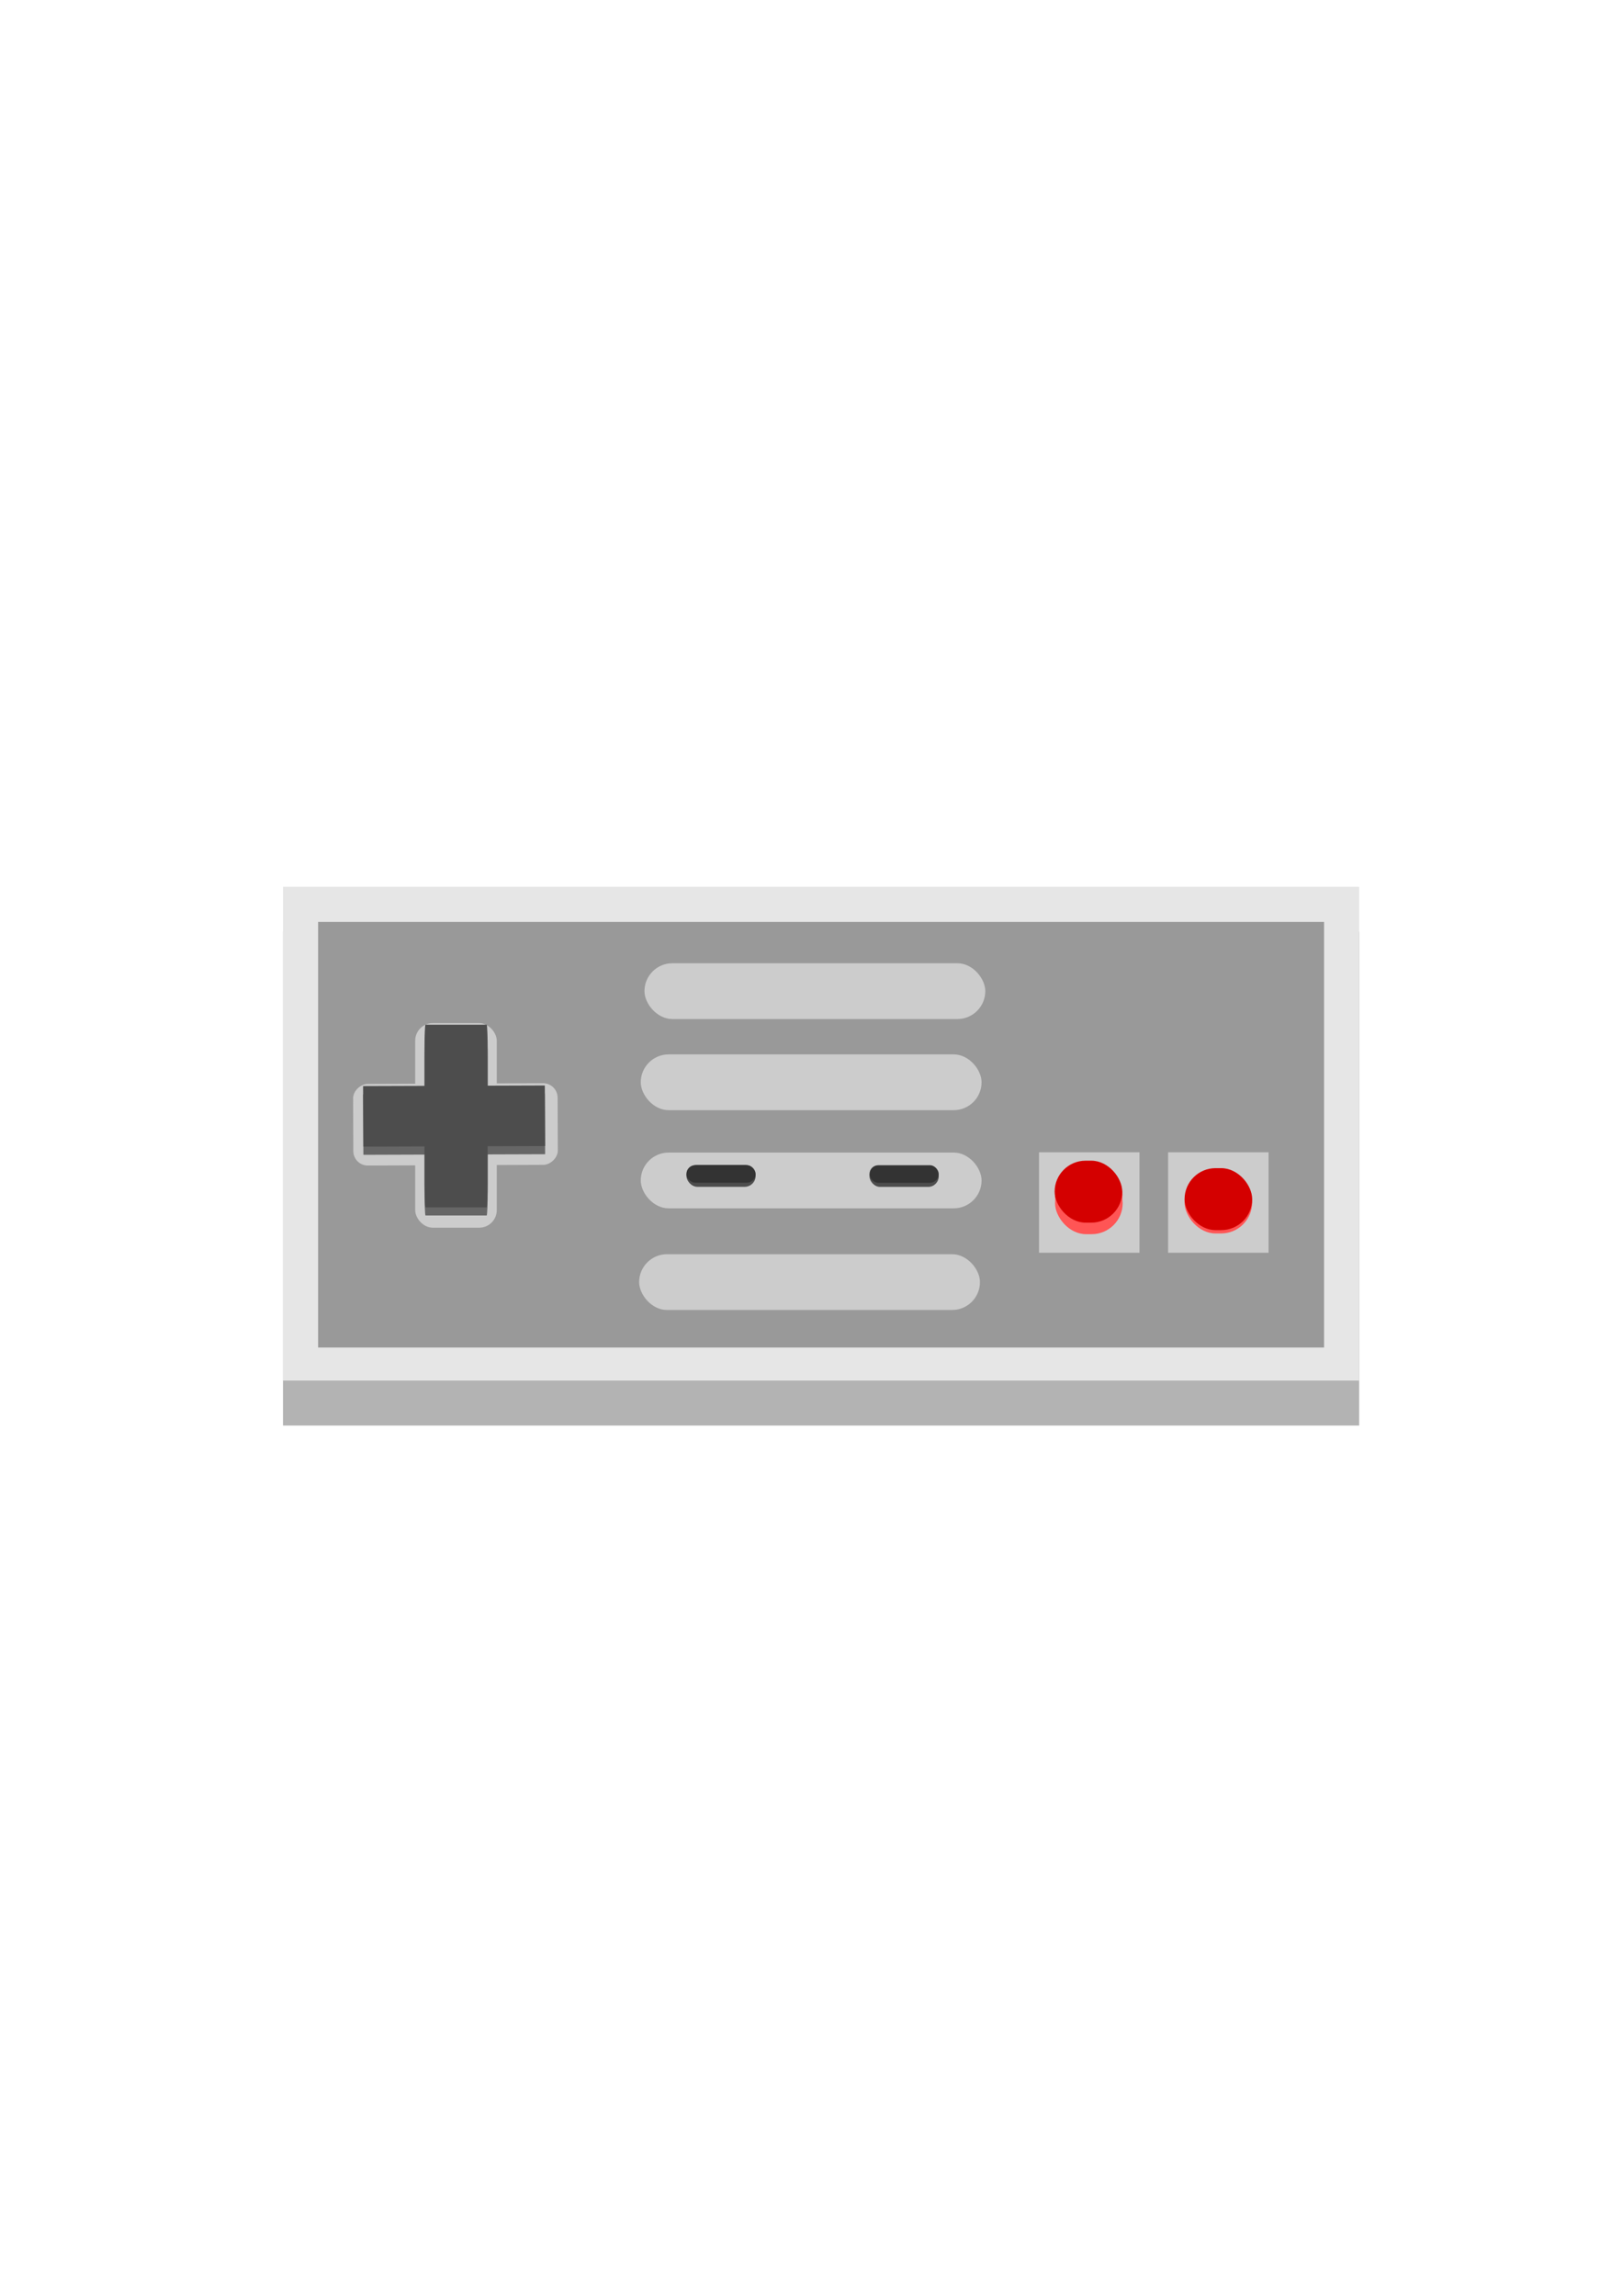 <?xml version="1.0" encoding="UTF-8" standalone="no"?>
<!-- Created with Inkscape (http://www.inkscape.org/) -->

<svg
   xmlns:dc="http://purl.org/dc/elements/1.1/"
   xmlns:cc="http://creativecommons.org/ns#"
   xmlns:rdf="http://www.w3.org/1999/02/22-rdf-syntax-ns#"
   xmlns:svg="http://www.w3.org/2000/svg"
   xmlns="http://www.w3.org/2000/svg"
   xmlns:sodipodi="http://sodipodi.sourceforge.net/DTD/sodipodi-0.dtd"
   xmlns:inkscape="http://www.inkscape.org/namespaces/inkscape"
   width="210mm"
   height="297mm"
   viewBox="0 0 210 297"
   version="1.1"
   id="svg6545"
   sodipodi:docname="games2.svg"
   inkscape:version="0.92.3 (2405546, 2018-03-11)">
  <defs
     id="defs6539" />
  <sodipodi:namedview
     id="base"
     pagecolor="#ffffff"
     bordercolor="#666666"
     borderopacity="1.0"
     inkscape:pageopacity="0.0"
     inkscape:pageshadow="2"
     inkscape:zoom="7.9195959"
     inkscape:cx="566.03946"
     inkscape:cy="528.49494"
     inkscape:document-units="mm"
     inkscape:current-layer="layer1"
     showgrid="false"
     inkscape:window-width="1920"
     inkscape:window-height="1027"
     inkscape:window-x="-8"
     inkscape:window-y="-8"
     inkscape:window-maximized="1" />
  <g
     inkscape:label="Layer 1"
     inkscape:groupmode="layer"
     id="layer1">
    <rect
       style="opacity:1;vector-effect:none;fill:#b3b3b3;fill-opacity:1;stroke:none;stroke-width:0.265;stroke-linecap:butt;stroke-linejoin:miter;stroke-miterlimit:4;stroke-dasharray:none;stroke-dashoffset:0;stroke-opacity:1"
       id="rect6853"
       width="139.247"
       height="63.877"
       x="36.616"
       y="120.543" />
    <rect
       style="opacity:1;vector-effect:none;fill:#e6e6e6;fill-opacity:1;stroke:none;stroke-width:0.265;stroke-linecap:butt;stroke-linejoin:miter;stroke-miterlimit:4;stroke-dasharray:none;stroke-dashoffset:0;stroke-opacity:1"
       id="rect6547"
       width="139.247"
       height="63.877"
       x="36.616"
       y="114.722" />
    <rect
       style="opacity:1;vector-effect:none;fill:#999999;fill-opacity:1;stroke:none;stroke-width:0.265;stroke-linecap:butt;stroke-linejoin:miter;stroke-miterlimit:4;stroke-dasharray:none;stroke-dashoffset:0;stroke-opacity:1"
       id="rect6551"
       width="130.16"
       height="55.058"
       x="41.16"
       y="119.266" />
    <rect
       style="opacity:1;vector-effect:none;fill:#cccccc;fill-opacity:1;stroke:none;stroke-width:0.265;stroke-linecap:butt;stroke-linejoin:miter;stroke-miterlimit:4;stroke-dasharray:none;stroke-dashoffset:0;stroke-opacity:1"
       id="rect6553"
       width="44.099"
       height="7.216"
       x="83.388"
       y="124.611"
       ry="3.608" />
    <rect
       style="opacity:1;vector-effect:none;fill:#cccccc;fill-opacity:1;stroke:none;stroke-width:0.265;stroke-linecap:butt;stroke-linejoin:miter;stroke-miterlimit:4;stroke-dasharray:none;stroke-dashoffset:0;stroke-opacity:1"
       id="rect6553-3"
       width="44.099"
       height="7.216"
       x="82.907"
       y="136.402"
       ry="3.608" />
    <rect
       style="opacity:1;vector-effect:none;fill:#cccccc;fill-opacity:1;stroke:none;stroke-width:0.265;stroke-linecap:butt;stroke-linejoin:miter;stroke-miterlimit:4;stroke-dasharray:none;stroke-dashoffset:0;stroke-opacity:1"
       id="rect6553-3-2"
       width="44.099"
       height="7.216"
       x="82.907"
       y="149.102"
       ry="3.608" />
    <rect
       style="opacity:1;vector-effect:none;fill:#cccccc;fill-opacity:1;stroke:none;stroke-width:0.265;stroke-linecap:butt;stroke-linejoin:miter;stroke-miterlimit:4;stroke-dasharray:none;stroke-dashoffset:0;stroke-opacity:1"
       id="rect6553-3-2-3"
       width="44.099"
       height="7.216"
       x="82.698"
       y="162.252"
       ry="3.608" />
    <rect
       style="opacity:1;vector-effect:none;fill:#cccccc;fill-opacity:1;stroke:none;stroke-width:0.265;stroke-linecap:butt;stroke-linejoin:miter;stroke-miterlimit:4;stroke-dasharray:none;stroke-dashoffset:0;stroke-opacity:1"
       id="rect6600"
       width="10.557"
       height="26.46"
       x="53.721"
       y="132.362"
       ry="2.272" />
    <rect
       style="opacity:1;vector-effect:none;fill:#cccccc;fill-opacity:1;stroke:none;stroke-width:0.265;stroke-linecap:butt;stroke-linejoin:miter;stroke-miterlimit:4;stroke-dasharray:none;stroke-dashoffset:0;stroke-opacity:1"
       id="rect6600-3"
       width="10.557"
       height="26.46"
       x="140.414"
       y="-71.581"
       ry="1.871"
       transform="rotate(89.771)" />
    <rect
       style="opacity:1;vector-effect:none;fill:#666666;fill-opacity:1;stroke:none;stroke-width:0.265;stroke-linecap:butt;stroke-linejoin:miter;stroke-miterlimit:4;stroke-dasharray:none;stroke-dashoffset:0;stroke-opacity:1"
       id="rect6600-5"
       width="8.179"
       height="23.622"
       x="54.924"
       y="133.623"
       ry="3.221"
       rx="0.134" />
    <g
       id="g6636"
       transform="matrix(1,0,0,0.831,0,24.68)"
       style="stroke-width:1.097;fill:#666666">
      <rect
         transform="matrix(0.004,1,-1,0.004,0,0)"
         ry="0"
         y="-69.932"
         x="140.837"
         height="23.514"
         width="9.425"
         id="rect6600-3-7"
         style="opacity:1;vector-effect:none;fill:#666666;fill-opacity:1;stroke:none;stroke-width:0.29;stroke-linecap:butt;stroke-linejoin:miter;stroke-miterlimit:4;stroke-dasharray:none;stroke-dashoffset:0;stroke-opacity:1"
         rx="0" />
    </g>
    <rect
       style="opacity:1;vector-effect:none;fill:#cccccc;fill-opacity:1;stroke:none;stroke-width:0.265;stroke-linecap:butt;stroke-linejoin:miter;stroke-miterlimit:4;stroke-dasharray:none;stroke-dashoffset:0;stroke-opacity:1"
       id="rect6638"
       width="13"
       height="13"
       x="134.437"
       y="149.066"
       ry="0" />
    <rect
       style="opacity:1;vector-effect:none;fill:#cccccc;fill-opacity:1;stroke:none;stroke-width:0.265;stroke-linecap:butt;stroke-linejoin:miter;stroke-miterlimit:4;stroke-dasharray:none;stroke-dashoffset:0;stroke-opacity:1"
       id="rect6638-1"
       width="13"
       height="13"
       x="151.141"
       y="149.066"
       ry="0" />
    <rect
       style="opacity:1;vector-effect:none;fill:#4d4d4d;fill-opacity:1;stroke:none;stroke-width:0.265;stroke-linecap:butt;stroke-linejoin:miter;stroke-miterlimit:4;stroke-dasharray:none;stroke-dashoffset:0;stroke-opacity:1"
       id="rect6674-9"
       width="8.954"
       height="2.721"
       x="112.506"
       y="150.822"
       ry="1.36" />
    <rect
       style="opacity:1;vector-effect:none;fill:#4d4d4d;fill-opacity:1;stroke:none;stroke-width:0.265;stroke-linecap:butt;stroke-linejoin:miter;stroke-miterlimit:4;stroke-dasharray:none;stroke-dashoffset:0;stroke-opacity:1"
       id="rect6674-9-4"
       width="8.954"
       height="2.839"
       x="88.817"
       y="150.694"
       ry="1.419" />
    <rect
       style="opacity:1;vector-effect:none;fill:#333333;fill-opacity:1;stroke:none;stroke-width:0.265;stroke-linecap:butt;stroke-linejoin:miter;stroke-miterlimit:4;stroke-dasharray:none;stroke-dashoffset:0;stroke-opacity:1"
       id="rect6674-9-4-1"
       width="8.954"
       height="2.272"
       x="88.817"
       y="150.731"
       ry="1.136" />
    <rect
       style="opacity:1;vector-effect:none;fill:#333333;fill-opacity:1;stroke:none;stroke-width:0.265;stroke-linecap:butt;stroke-linejoin:miter;stroke-miterlimit:4;stroke-dasharray:none;stroke-dashoffset:0;stroke-opacity:1"
       id="rect6674-9-4-1-2"
       width="8.954"
       height="2.272"
       x="112.506"
       y="150.742"
       ry="1.136" />
    <g
       id="g6809">
      <rect
         ry="4.009"
         y="151.643"
         x="136.515"
         height="8.018"
         width="8.747"
         id="rect6657"
         style="opacity:1;vector-effect:none;fill:#ff5555;fill-opacity:1;stroke:none;stroke-width:0.265;stroke-linecap:butt;stroke-linejoin:miter;stroke-miterlimit:4;stroke-dasharray:none;stroke-dashoffset:0;stroke-opacity:1" />
      <rect
         ry="4.009"
         y="150.574"
         x="136.499"
         height="8.018"
         width="8.747"
         id="rect6657-0"
         style="opacity:1;vector-effect:none;fill:#ff5555;fill-opacity:1;stroke:none;stroke-width:0.265;stroke-linecap:butt;stroke-linejoin:miter;stroke-miterlimit:4;stroke-dasharray:none;stroke-dashoffset:0;stroke-opacity:1" />
    </g>
    <rect
       style="opacity:1;vector-effect:none;fill:#d40000;fill-opacity:1;stroke:none;stroke-width:0.265;stroke-linecap:butt;stroke-linejoin:miter;stroke-miterlimit:4;stroke-dasharray:none;stroke-dashoffset:0;stroke-opacity:1"
       id="rect6657-5"
       width="8.747"
       height="8.018"
       x="136.461"
       y="150.152"
       ry="4.009" />
    <rect
       style="opacity:1;vector-effect:none;fill:#ff5555;fill-opacity:1;stroke:none;stroke-width:0.265;stroke-linecap:butt;stroke-linejoin:miter;stroke-miterlimit:4;stroke-dasharray:none;stroke-dashoffset:0;stroke-opacity:1"
       id="rect6657-07"
       width="8.747"
       height="8.018"
       x="153.27"
       y="151.548"
       ry="4.009" />
    <rect
       style="opacity:1;vector-effect:none;fill:#d40000;fill-opacity:1;stroke:none;stroke-width:0.265;stroke-linecap:butt;stroke-linejoin:miter;stroke-miterlimit:4;stroke-dasharray:none;stroke-dashoffset:0;stroke-opacity:1"
       id="rect6657-5-1"
       width="8.747"
       height="8.018"
       x="153.273"
       y="151.12"
       ry="4.009" />
    <rect
       style="opacity:1;vector-effect:none;fill:#4d4d4d;fill-opacity:1;stroke:none;stroke-width:0.265;stroke-linecap:butt;stroke-linejoin:miter;stroke-miterlimit:4;stroke-dasharray:none;stroke-dashoffset:0;stroke-opacity:1"
       id="rect6600-5-2"
       width="8.179"
       height="23.622"
       x="54.924"
       y="132.565"
       ry="3.221"
       rx="0.134" />
    <g
       id="g6636-7"
       transform="matrix(1,0,0,0.831,3.6666667e-8,23.621)"
       style="stroke-width:1.097">
      <rect
         transform="matrix(0.004,1,-1,0.004,0,0)"
         ry="0"
         y="-69.932"
         x="140.837"
         height="23.514"
         width="9.425"
         id="rect6600-3-7-9"
         style="opacity:1;vector-effect:none;fill:#4d4d4d;fill-opacity:1;stroke:none;stroke-width:0.29;stroke-linecap:butt;stroke-linejoin:miter;stroke-miterlimit:4;stroke-dasharray:none;stroke-dashoffset:0;stroke-opacity:1"
         rx="0" />
    </g>
  </g>
</svg>

